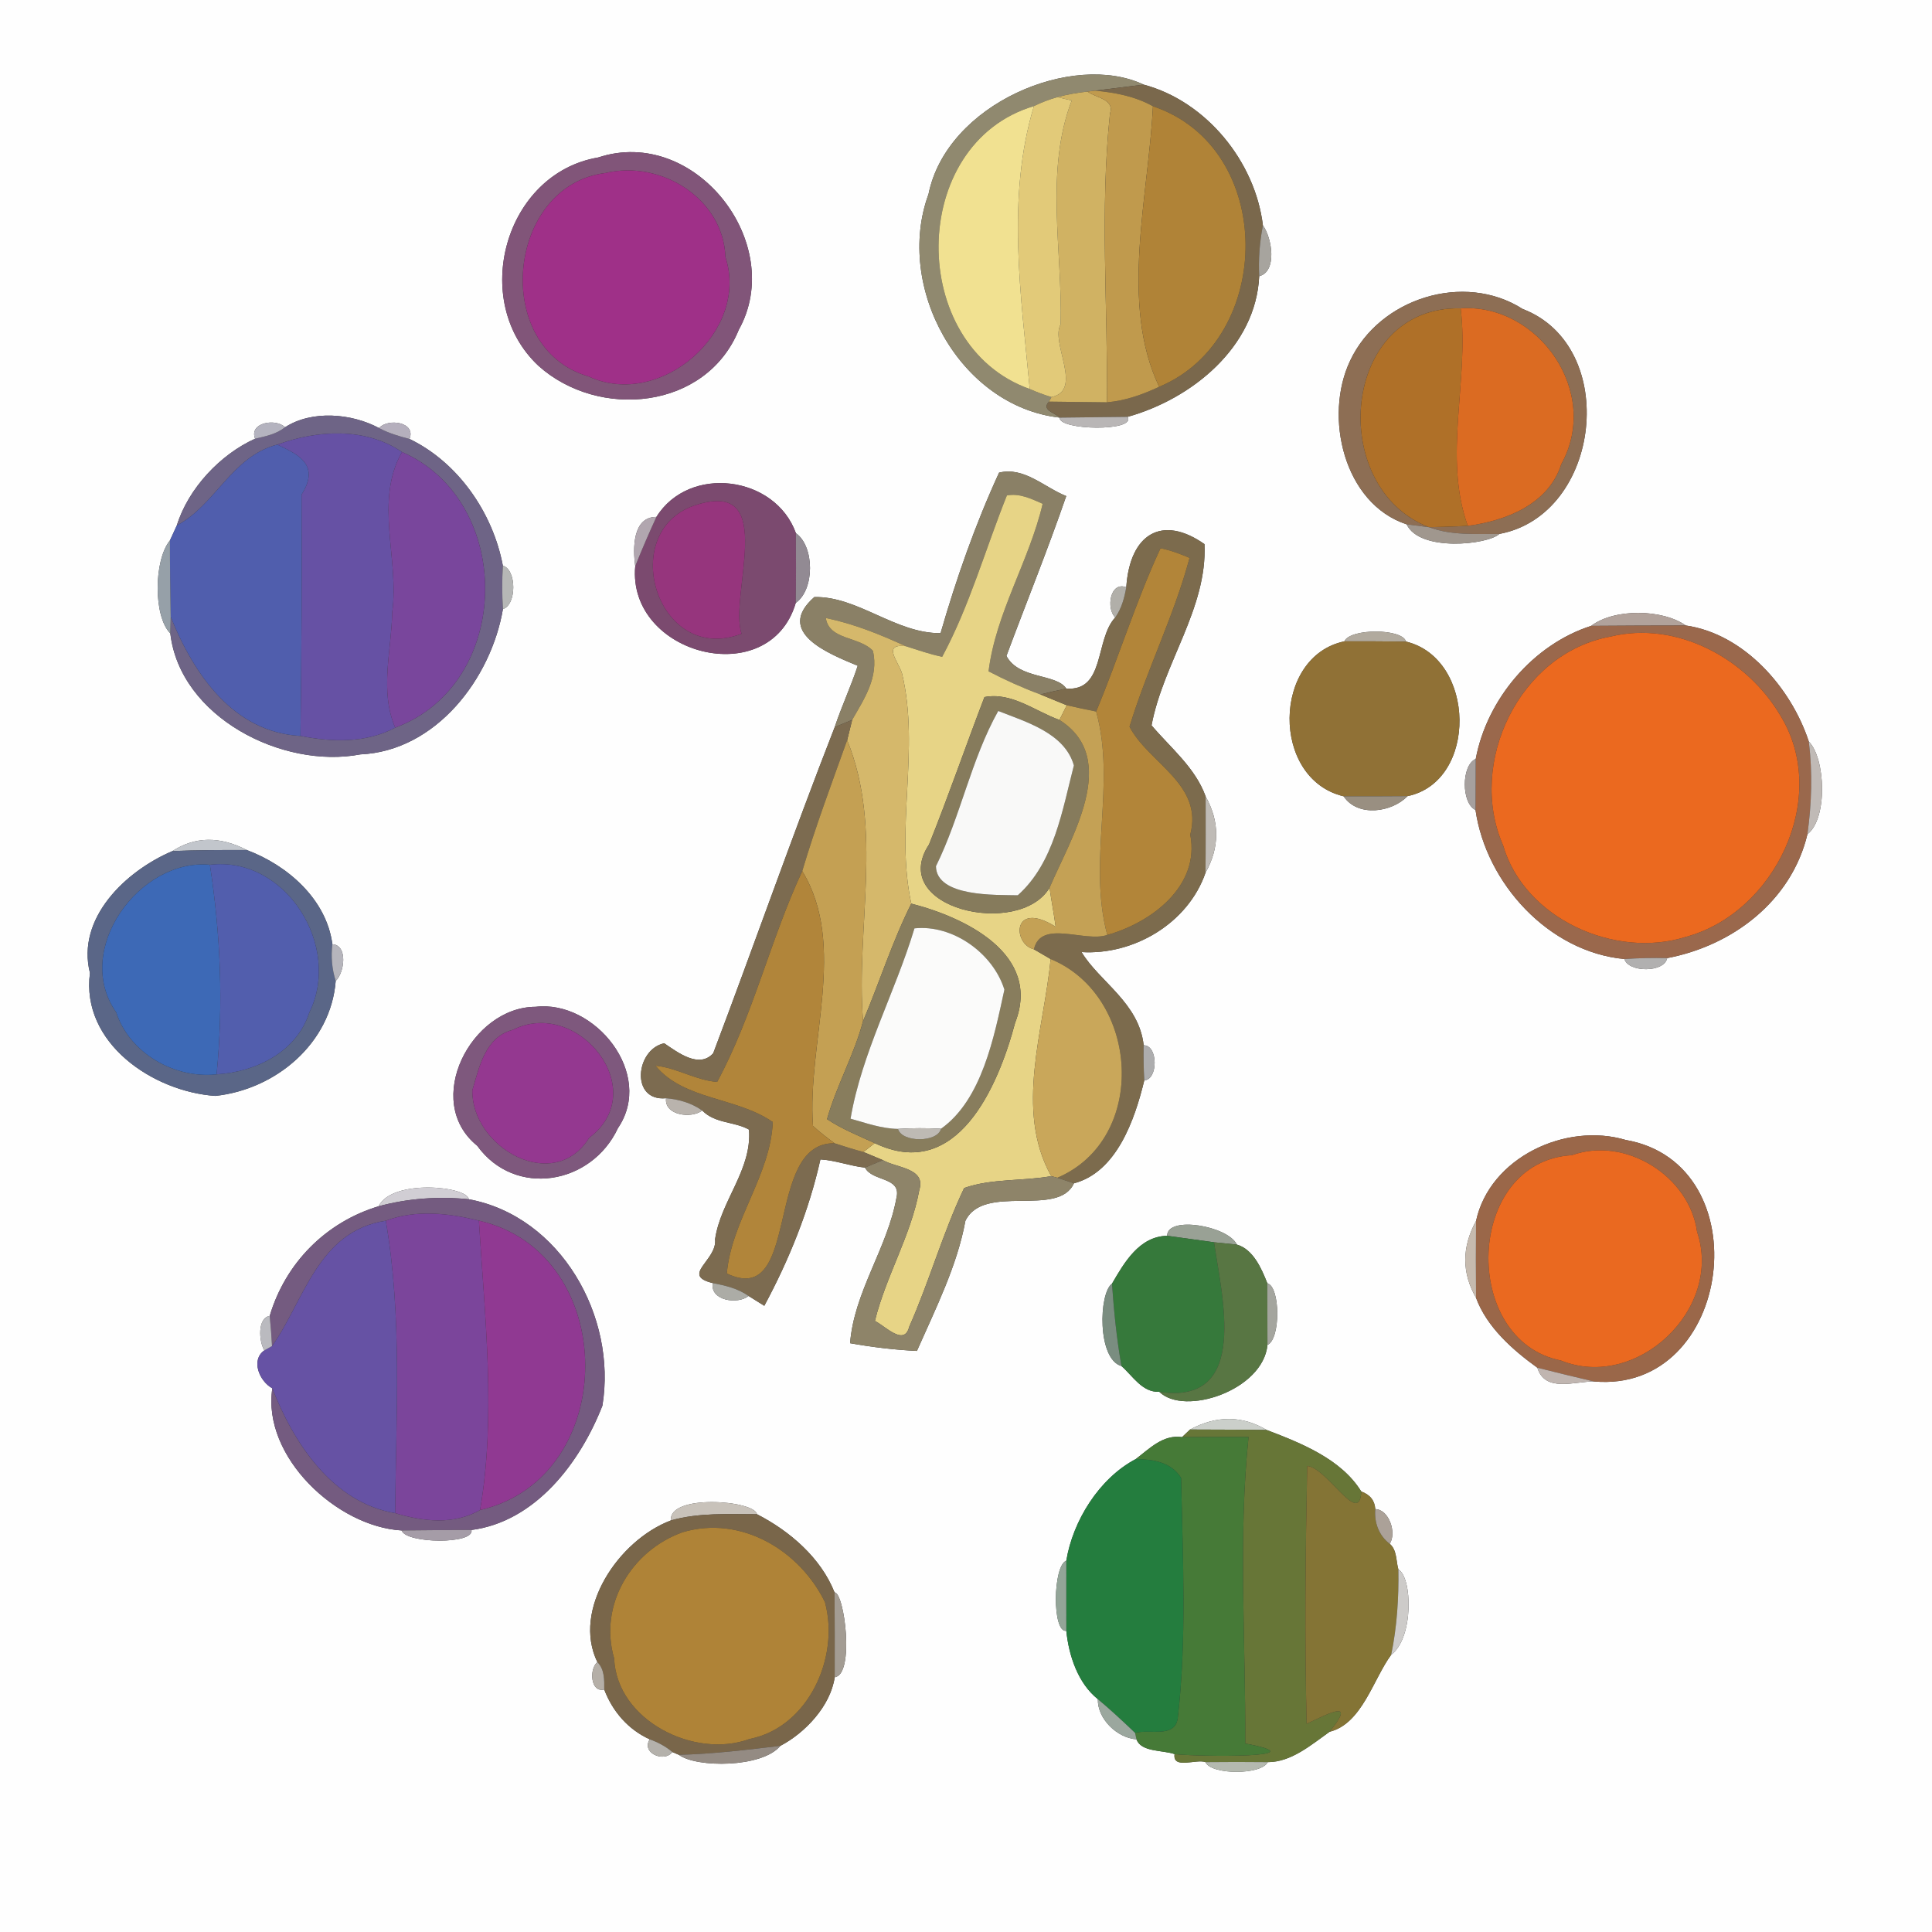 <?xml version="1.0" encoding="UTF-8" ?>
<!DOCTYPE svg PUBLIC "-//W3C//DTD SVG 1.1//EN" "http://www.w3.org/Graphics/SVG/1.1/DTD/svg11.dtd">
<svg width="250pt" height="250pt" viewBox="0 0 250 250" version="1.1" xmlns="http://www.w3.org/2000/svg">
<rect x="0" y="0" width="250" height="250" fill="#333333" stroke="none"/>
<g id="#fefefeff">
<path fill="#fefefe" opacity="1.00" d=" M 0.00 0.00 L 250.00 0.00 L 250.00 250.00 L 0.00 250.00 L 0.00 0.00 M 120.15 25.12 C 115.75 37.08 124.12 52.56 137.12 54.04 C 136.96 55.68 147.05 55.89 145.91 53.94 C 154.20 51.63 162.51 44.92 162.94 35.74 C 165.29 35.14 164.61 30.80 163.42 29.16 C 162.42 20.88 156.06 13.10 147.99 10.95 C 138.84 6.62 122.51 13.42 120.15 25.12 M 77.39 20.38 C 65.33 22.43 60.71 38.93 69.67 47.33 C 77.46 54.33 91.38 53.04 95.60 42.67 C 101.81 31.53 89.97 16.22 77.39 20.38 M 174.71 46.67 C 171.27 53.89 173.88 65.18 182.02 67.85 C 183.71 71.45 192.53 70.49 194.02 69.09 C 207.21 66.63 209.68 44.82 197.03 39.98 C 189.43 35.13 178.49 38.61 174.71 46.67 M 36.88 55.29 C 35.73 54.10 32.18 54.66 33.01 56.77 C 28.52 58.79 24.36 63.20 22.88 67.99 C 22.66 68.48 22.21 69.44 21.99 69.93 C 19.88 72.52 19.85 79.79 22.04 81.96 C 23.29 92.78 36.54 99.54 46.63 97.62 C 56.44 97.18 63.55 87.78 65.08 78.81 C 66.86 78.28 66.87 73.71 65.07 73.20 C 63.78 66.35 59.29 59.84 52.99 56.80 C 53.87 54.60 50.18 54.09 49.05 55.39 C 45.46 53.47 40.35 53.05 36.88 55.29 M 129.28 61.16 C 126.20 67.86 123.75 74.85 121.71 81.93 C 115.90 81.99 110.97 77.12 105.37 77.26 C 100.18 81.84 107.28 84.60 110.99 86.15 C 110.11 88.84 108.90 91.40 108.01 94.09 C 102.56 108.04 97.47 122.60 92.29 136.29 C 90.46 138.32 87.70 136.18 85.95 135.00 C 82.24 135.77 81.54 142.56 86.19 142.11 C 85.92 144.32 89.45 144.79 90.87 143.70 C 92.54 145.41 95.01 145.10 96.92 146.17 C 97.32 151.39 93.26 155.36 92.53 160.36 C 92.84 163.09 88.01 165.01 92.23 166.03 C 91.86 168.30 95.44 168.84 96.87 167.70 C 97.38 168.02 98.39 168.65 98.90 168.97 C 102.10 163.03 104.69 156.63 106.16 150.03 C 108.12 150.14 109.98 150.88 111.93 151.09 C 112.87 152.93 116.68 152.25 116.00 155.00 C 114.83 161.52 110.52 167.14 110.00 173.81 C 112.86 174.32 115.74 174.67 118.65 174.81 C 121.07 169.33 123.86 163.78 124.92 157.98 C 127.31 153.05 136.91 157.62 138.97 153.12 C 144.49 151.67 146.83 144.91 148.07 139.80 C 149.87 139.69 149.87 135.25 147.99 135.26 C 147.39 129.77 142.28 127.05 139.95 123.20 C 146.74 123.61 153.74 119.45 155.99 112.94 C 157.83 109.64 157.84 106.35 156.01 103.06 C 154.67 99.33 151.47 96.77 149.01 93.86 C 150.52 85.81 156.24 78.71 155.86 70.41 C 150.36 66.55 146.20 69.09 145.74 75.99 C 143.63 75.19 143.12 78.75 144.31 79.90 C 141.67 82.71 143.03 89.49 137.98 89.10 C 136.68 87.14 131.85 87.93 130.23 84.88 C 132.85 77.84 135.58 71.13 137.97 64.19 C 135.14 63.07 132.52 60.36 129.28 61.16 M 84.94 66.89 C 81.84 66.87 81.88 71.01 82.20 73.25 C 81.14 84.75 99.58 89.54 102.97 78.02 C 105.43 76.29 105.42 70.72 102.99 68.99 C 100.31 61.52 89.16 60.10 84.94 66.89 M 205.89 80.99 C 198.41 83.39 192.42 90.43 190.96 98.20 C 189.07 99.03 189.09 103.95 190.93 104.81 C 192.30 114.30 200.40 123.18 210.20 124.10 C 210.71 125.85 215.36 125.89 215.73 123.98 C 224.18 122.37 231.81 116.62 233.88 107.95 C 236.55 105.90 236.20 98.06 234.06 95.96 C 231.77 88.97 225.68 82.03 218.15 80.94 C 215.08 78.79 208.88 78.72 205.89 80.99 M 173.96 82.99 C 164.64 84.94 164.41 100.78 173.86 103.04 C 175.73 105.81 180.16 105.09 182.13 103.02 C 191.26 101.13 191.00 85.20 181.94 83.02 C 181.48 81.30 174.69 81.29 173.96 82.99 M 22.31 110.13 C 16.20 112.73 9.86 118.85 11.64 125.90 C 10.45 134.98 19.82 141.26 27.86 141.81 C 35.72 140.97 42.82 134.98 43.44 126.93 C 44.59 125.85 45.03 122.30 43.01 122.18 C 42.24 116.36 37.23 111.98 31.93 109.99 C 28.44 108.19 25.23 108.24 22.31 110.13 M 69.31 130.28 C 61.01 130.28 54.61 142.48 61.75 148.26 C 66.64 155.03 76.55 153.30 79.96 145.98 C 84.75 138.95 76.97 129.37 69.31 130.28 M 191.00 157.99 C 189.14 161.40 189.15 164.71 191.00 167.94 C 192.40 171.75 195.78 174.71 198.93 176.98 C 199.94 180.22 203.73 178.75 206.25 178.76 C 224.28 180.37 227.95 150.58 210.37 147.51 C 202.59 145.19 192.77 149.80 191.00 157.99 M 48.99 156.09 C 42.16 158.15 36.93 163.44 34.90 170.28 C 33.30 170.54 33.49 173.58 34.21 174.74 C 32.43 175.96 33.54 178.72 35.24 179.65 C 33.89 188.48 43.58 197.56 51.97 198.04 C 52.53 199.75 61.41 199.87 61.01 197.98 C 69.33 196.89 75.09 189.21 77.95 181.90 C 79.85 170.37 72.55 157.39 60.66 155.18 C 60.45 153.49 50.74 152.53 48.99 156.09 M 151.03 159.91 C 147.43 159.99 145.49 163.35 143.89 166.11 C 142.18 167.32 141.96 175.87 145.12 176.77 C 146.59 178.05 147.80 180.20 150.01 180.10 C 153.25 183.29 163.45 179.91 164.01 174.03 C 165.71 173.31 165.70 166.53 163.99 166.05 C 163.24 164.13 162.15 161.65 160.05 161.05 C 158.89 158.61 151.01 157.28 151.03 159.91 M 153.99 184.98 C 153.74 185.22 153.22 185.72 152.96 185.96 C 150.51 185.60 148.74 187.45 146.97 188.80 C 142.22 191.30 138.82 196.82 137.98 201.95 C 136.24 202.59 136.12 211.29 137.98 211.03 C 138.30 214.22 139.48 217.81 142.06 219.87 C 142.01 222.44 144.55 224.88 147.06 225.07 C 147.66 226.74 150.44 226.44 151.99 226.98 C 151.70 229.00 154.82 227.57 155.99 228.02 C 156.71 229.69 163.26 229.70 164.04 228.02 C 167.09 228.03 169.69 225.76 172.05 224.09 C 176.25 223.05 177.70 217.26 180.02 214.13 C 182.96 211.92 182.75 204.10 180.95 203.09 C 180.63 201.99 180.78 200.56 179.83 199.77 C 180.76 198.32 179.72 195.31 177.96 195.28 C 177.89 194.17 177.29 193.41 176.15 193.00 C 173.56 188.81 168.43 186.76 163.91 185.04 C 160.74 183.16 157.43 183.14 153.99 184.98 M 86.82 196.74 C 80.03 199.30 73.99 208.28 77.30 215.08 C 76.23 215.94 76.39 219.05 78.19 218.63 C 79.27 221.47 81.29 223.81 84.08 225.07 C 82.93 226.81 85.94 228.13 87.00 226.71 L 87.84 227.07 C 90.12 228.77 98.63 228.77 100.98 225.91 C 104.16 224.25 107.47 220.77 108.01 217.03 C 110.62 216.73 109.27 206.04 107.99 206.06 C 106.22 201.57 102.16 198.09 97.95 195.94 C 97.63 194.13 86.51 193.29 86.82 196.74 Z" />
</g>
<g id="#90896fff">
<path fill="#90896f" opacity="1.00" d=" M 120.15 25.12 C 122.51 13.42 138.84 6.62 147.99 10.95 C 146.42 11.14 143.27 11.53 141.70 11.73 L 140.73 11.85 C 139.41 12.00 138.10 12.21 136.82 12.57 C 135.77 12.87 134.76 13.25 133.79 13.73 C 117.48 18.57 117.37 44.71 133.25 50.34 C 134.16 50.74 135.09 51.09 136.05 51.38 L 135.75 51.97 C 134.68 53.05 136.51 53.41 137.12 54.04 C 124.12 52.56 115.75 37.08 120.15 25.12 Z" />
</g>
<g id="#7a684cff">
<path fill="#7a684c" opacity="1.00" d=" M 141.70 11.73 C 143.27 11.53 146.42 11.14 147.99 10.95 C 156.06 13.10 162.42 20.88 163.42 29.16 C 162.99 31.34 162.83 33.54 162.94 35.74 C 162.51 44.92 154.20 51.63 145.91 53.94 C 142.97 53.98 140.05 54.01 137.12 54.04 C 136.51 53.41 134.68 53.05 135.75 51.97 C 137.62 51.99 141.37 52.04 143.24 52.06 C 145.60 51.86 147.87 51.05 150.00 50.05 C 164.93 43.83 165.14 19.10 149.19 13.75 C 146.90 12.46 144.28 11.97 141.70 11.73 Z" />
</g>
<g id="#d0b263ff">
<path fill="#d0b263" opacity="1.00" d=" M 136.82 12.57 C 138.10 12.21 139.41 12.00 140.73 11.85 C 141.83 12.69 144.27 12.81 143.63 14.71 C 142.31 27.14 143.36 39.62 143.24 52.06 C 141.37 52.04 137.62 51.99 135.75 51.97 L 136.05 51.38 C 140.25 50.52 135.87 44.30 137.25 41.97 C 137.49 32.42 135.18 22.16 138.68 13.00 C 138.21 12.90 137.28 12.68 136.82 12.57 Z" />
</g>
<g id="#c09a4dff">
<path fill="#c09a4d" opacity="1.00" d=" M 140.73 11.85 L 141.70 11.73 C 144.28 11.97 146.90 12.46 149.19 13.75 C 148.63 25.36 144.85 39.29 150.00 50.05 C 147.87 51.05 145.60 51.86 143.24 52.06 C 143.36 39.62 142.31 27.14 143.63 14.71 C 144.27 12.81 141.83 12.69 140.73 11.85 Z" />
</g>
<g id="#e2ca79ff">
<path fill="#e2ca79" opacity="1.00" d=" M 133.79 13.73 C 134.76 13.25 135.77 12.87 136.82 12.57 C 137.28 12.68 138.21 12.90 138.68 13.00 C 135.18 22.16 137.49 32.42 137.25 41.97 C 135.87 44.30 140.25 50.52 136.05 51.38 C 135.09 51.09 134.16 50.74 133.25 50.34 C 132.13 38.33 130.20 25.58 133.79 13.73 Z" />
</g>
<g id="#f1e191ff">
<path fill="#f1e191" opacity="1.00" d=" M 133.25 50.34 C 117.37 44.71 117.48 18.57 133.79 13.73 C 130.20 25.58 132.13 38.33 133.25 50.34 Z" />
</g>
<g id="#b08337ff">
<path fill="#b08337" opacity="1.00" d=" M 149.19 13.75 C 165.14 19.10 164.93 43.83 150.00 50.05 C 144.85 39.29 148.63 25.36 149.19 13.75 Z" />
</g>
<g id="#815579ff">
<path fill="#815579" opacity="1.00" d=" M 77.39 20.38 C 89.97 16.22 101.81 31.53 95.60 42.67 C 91.38 53.04 77.46 54.33 69.67 47.33 C 60.71 38.93 65.33 22.43 77.39 20.38 M 78.39 22.38 C 65.58 23.92 63.46 45.02 76.18 48.72 C 85.47 53.02 97.03 42.87 93.87 33.27 C 93.62 25.71 85.53 20.68 78.39 22.38 Z" />
</g>
<g id="#9f3088ff">
<path fill="#9f3088" opacity="1.00" d=" M 78.39 22.38 C 85.53 20.68 93.62 25.71 93.87 33.27 C 97.03 42.87 85.47 53.02 76.18 48.72 C 63.46 45.02 65.58 23.92 78.39 22.38 Z" />
</g>
<g id="#a7a49eff">
<path fill="#a7a49e" opacity="1.00" d=" M 162.94 35.74 C 162.83 33.54 162.99 31.34 163.42 29.16 C 164.61 30.80 165.29 35.14 162.94 35.74 Z" />
</g>
<g id="#8d6e54ff">
<path fill="#8d6e54" opacity="1.00" d=" M 174.71 46.67 C 178.49 38.61 189.43 35.13 197.03 39.98 C 209.68 44.82 207.21 66.63 194.02 69.09 C 190.94 69.07 187.82 69.31 184.91 68.22 C 186.58 68.18 188.25 68.14 189.93 68.04 C 194.82 67.41 200.40 65.26 202.03 60.06 C 207.20 50.74 199.04 39.23 189.01 39.90 C 173.52 39.54 171.63 63.09 184.91 68.22 C 184.18 68.13 182.74 67.94 182.02 67.85 C 173.88 65.18 171.27 53.89 174.71 46.67 Z" />
</g>
<g id="#af7028ff">
<path fill="#af7028" opacity="1.00" d=" M 184.91 68.22 C 171.63 63.09 173.52 39.54 189.01 39.90 C 190.14 49.21 186.69 59.03 189.93 68.04 C 188.25 68.14 186.58 68.18 184.91 68.22 Z" />
</g>
<g id="#db6b22ff">
<path fill="#db6b22" opacity="1.00" d=" M 189.01 39.90 C 199.04 39.23 207.20 50.74 202.03 60.06 C 200.40 65.26 194.82 67.41 189.93 68.04 C 186.69 59.03 190.14 49.21 189.01 39.90 Z" />
</g>
<g id="#6e6486ff">
<path fill="#6e6486" opacity="1.00" d=" M 36.88 55.29 C 40.35 53.05 45.46 53.47 49.05 55.39 C 50.28 56.05 51.63 56.45 52.99 56.80 C 59.29 59.84 63.78 66.35 65.07 73.20 C 64.96 75.07 64.96 76.95 65.08 78.81 C 63.55 87.78 56.44 97.18 46.63 97.62 C 36.54 99.54 23.29 92.78 22.04 81.96 C 22.05 81.42 22.08 80.35 22.09 79.82 C 25.07 87.23 30.18 94.76 38.88 95.23 C 42.96 96.04 47.35 96.18 51.14 94.16 C 66.43 88.49 66.58 64.81 52.02 58.49 C 47.29 55.26 41.06 55.64 35.88 57.53 C 30.00 59.03 27.88 65.36 22.88 67.99 C 24.36 63.20 28.52 58.79 33.01 56.77 C 34.36 56.46 35.78 56.17 36.88 55.29 Z" />
</g>
<g id="#b9b6b6ff">
<path fill="#b9b6b6" opacity="1.00" d=" M 137.12 54.04 C 140.05 54.01 142.97 53.98 145.91 53.94 C 147.05 55.89 136.96 55.68 137.12 54.04 Z" />
</g>
<g id="#b4b3bfff">
<path fill="#b4b3bf" opacity="1.00" d=" M 33.01 56.77 C 32.18 54.66 35.73 54.10 36.88 55.29 C 35.78 56.17 34.36 56.46 33.01 56.77 Z" />
</g>
<g id="#b5afbdff">
<path fill="#b5afbd" opacity="1.00" d=" M 49.05 55.39 C 50.18 54.09 53.87 54.60 52.99 56.80 C 51.63 56.45 50.28 56.05 49.05 55.39 Z" />
</g>
<g id="#6651a4ff">
<path fill="#6651a4" opacity="1.00" d=" M 35.88 57.53 C 41.06 55.64 47.29 55.26 52.02 58.49 C 48.39 64.87 51.71 72.40 50.75 79.24 C 50.67 84.23 49.09 89.36 51.14 94.16 C 47.35 96.18 42.96 96.04 38.88 95.23 C 39.02 84.82 39.08 74.41 39.02 64.00 C 41.60 59.97 38.23 58.68 35.88 57.53 Z" />
</g>
<g id="#505eadff">
<path fill="#505ead" opacity="1.00" d=" M 22.88 67.99 C 27.88 65.36 30.00 59.03 35.88 57.53 C 38.23 58.68 41.60 59.97 39.02 64.00 C 39.08 74.41 39.02 84.82 38.88 95.23 C 30.18 94.76 25.07 87.23 22.09 79.82 C 22.04 76.52 21.98 73.23 21.99 69.93 C 22.21 69.44 22.66 68.48 22.88 67.99 Z" />
</g>
<g id="#79469cff">
<path fill="#79469c" opacity="1.00" d=" M 50.75 79.24 C 51.71 72.40 48.39 64.87 52.02 58.49 C 66.58 64.81 66.43 88.49 51.14 94.16 C 49.09 89.36 50.67 84.23 50.75 79.24 Z" />
</g>
<g id="#8a8066ff">
<path fill="#8a8066" opacity="1.00" d=" M 129.28 61.16 C 132.52 60.36 135.14 63.07 137.97 64.19 C 135.58 71.13 132.85 77.84 130.23 84.88 C 131.85 87.93 136.68 87.14 137.98 89.10 C 136.86 89.33 135.74 89.58 134.63 89.86 C 132.33 89.01 130.09 88.01 127.92 86.87 C 128.86 79.28 133.19 72.58 134.92 65.19 C 133.46 64.55 131.93 63.79 130.29 64.11 C 127.50 71.07 125.48 78.36 121.92 84.99 C 120.31 84.66 118.75 84.10 117.18 83.61 C 113.86 82.08 110.45 80.71 106.86 79.97 C 107.29 82.86 111.21 82.33 112.96 84.22 C 113.73 87.63 111.83 90.43 110.27 93.15 C 109.71 93.39 108.58 93.85 108.01 94.09 C 108.90 91.40 110.11 88.84 110.99 86.15 C 107.28 84.60 100.18 81.84 105.37 77.26 C 110.97 77.12 115.90 81.99 121.71 81.93 C 123.75 74.85 126.20 67.86 129.28 61.16 Z" />
</g>
<g id="#7b4a6fff">
<path fill="#7b4a6f" opacity="1.00" d=" M 84.94 66.89 C 89.16 60.10 100.31 61.52 102.99 68.99 C 103.00 71.99 103.02 75.01 102.97 78.02 C 99.58 89.54 81.14 84.75 82.20 73.25 C 83.06 71.11 83.97 68.99 84.94 66.89 M 90.32 65.26 C 79.61 68.34 84.90 86.23 95.96 82.01 C 94.28 77.11 100.72 62.14 90.32 65.26 Z" />
</g>
<g id="#e7d486ff">
<path fill="#e7d486" opacity="1.00" d=" M 130.29 64.11 C 131.93 63.79 133.46 64.55 134.92 65.19 C 133.19 72.58 128.86 79.28 127.92 86.87 C 130.09 88.01 132.33 89.01 134.63 89.86 C 135.76 90.33 136.90 90.80 138.04 91.26 C 137.80 91.73 137.32 92.69 137.09 93.16 C 133.95 92.03 130.88 89.52 127.39 90.20 C 124.96 96.54 122.75 102.96 120.22 109.27 C 114.76 117.55 131.85 121.44 135.81 114.88 C 136.05 116.56 136.38 118.24 136.60 119.92 C 130.96 116.39 130.99 122.16 133.79 122.84 C 134.33 123.16 135.41 123.79 135.95 124.10 C 135.09 133.24 131.24 143.66 136.03 152.19 C 132.32 152.86 128.28 152.48 124.76 153.73 C 121.99 159.55 120.26 165.81 117.65 171.69 C 117.01 174.26 114.55 171.58 113.21 170.93 C 114.64 165.12 117.88 159.88 118.96 153.97 C 119.84 151.13 115.99 151.14 114.24 150.12 C 113.61 149.86 112.36 149.33 111.73 149.07 C 112.10 148.78 112.82 148.21 113.19 147.92 C 123.83 153.03 129.17 140.59 131.36 132.33 C 134.83 123.46 124.83 118.69 117.92 116.93 C 115.79 107.09 119.06 96.99 116.73 87.18 C 116.29 85.65 114.08 83.27 117.18 83.61 C 118.75 84.10 120.31 84.66 121.92 84.99 C 125.48 78.36 127.50 71.07 130.29 64.11 Z" />
</g>
<g id="#96357dff">
<path fill="#96357d" opacity="1.00" d=" M 90.32 65.26 C 100.72 62.14 94.28 77.11 95.96 82.01 C 84.90 86.23 79.61 68.34 90.32 65.26 Z" />
</g>
<g id="#b1a6afff">
<path fill="#b1a6af" opacity="1.00" d=" M 82.20 73.25 C 81.88 71.01 81.84 66.87 84.94 66.89 C 83.97 68.99 83.06 71.11 82.20 73.25 Z" />
</g>
<g id="#7c6b4dff">
<path fill="#7c6b4d" opacity="1.00" d=" M 145.74 75.99 C 146.20 69.09 150.36 66.55 155.86 70.41 C 156.24 78.71 150.52 85.81 149.01 93.86 C 151.47 96.77 154.67 99.33 156.01 103.06 C 156.01 106.35 156.03 109.65 155.99 112.94 C 153.74 119.45 146.74 123.61 139.95 123.20 C 142.28 127.05 147.39 129.77 147.99 135.26 C 147.96 136.77 147.98 138.28 148.07 139.80 C 146.83 144.91 144.49 151.67 138.97 153.12 C 138.43 152.94 137.35 152.58 136.82 152.40 C 148.65 147.36 147.48 128.85 135.95 124.10 C 135.41 123.79 134.33 123.16 133.79 122.84 C 134.69 118.91 140.38 122.00 143.28 120.98 C 148.89 119.42 155.32 114.72 154.02 108.00 C 155.74 101.47 148.67 98.80 146.16 94.04 C 148.41 86.64 151.94 79.65 153.93 72.19 C 152.71 71.67 151.47 71.20 150.17 70.94 C 146.98 77.80 144.76 85.08 141.84 92.07 C 140.56 91.82 139.30 91.55 138.04 91.26 C 136.90 90.80 135.76 90.33 134.63 89.86 C 135.74 89.58 136.86 89.33 137.98 89.10 C 143.03 89.49 141.67 82.71 144.31 79.90 C 145.13 78.75 145.50 77.36 145.74 75.99 Z" />
</g>
<g id="#a0978eff">
<path fill="#a0978e" opacity="1.00" d=" M 182.02 67.85 C 182.74 67.94 184.18 68.13 184.91 68.22 C 187.82 69.31 190.94 69.07 194.02 69.09 C 192.53 70.49 183.71 71.45 182.02 67.85 Z" />
</g>
<g id="#928a93ff">
<path fill="#928a93" opacity="1.00" d=" M 102.99 68.99 C 105.42 70.72 105.43 76.29 102.97 78.02 C 103.02 75.01 103.00 71.99 102.99 68.99 Z" />
</g>
<g id="#96a0a8ff">
<path fill="#96a0a8" opacity="1.00" d=" M 22.04 81.96 C 19.85 79.79 19.88 72.52 21.99 69.93 C 21.98 73.23 22.04 76.52 22.09 79.82 C 22.08 80.35 22.05 81.42 22.04 81.96 Z" />
</g>
<g id="#b28539ff">
<path fill="#b28539" opacity="1.00" d=" M 150.17 70.94 C 151.47 71.20 152.71 71.67 153.93 72.19 C 151.94 79.65 148.41 86.64 146.16 94.04 C 148.67 98.80 155.74 101.47 154.02 108.00 C 155.32 114.72 148.89 119.42 143.28 120.98 C 140.71 111.42 144.46 101.42 141.84 92.07 C 144.76 85.08 146.98 77.80 150.17 70.94 Z" />
</g>
<g id="#b6b7b6ff">
<path fill="#b6b7b6" opacity="1.00" d=" M 65.07 73.20 C 66.87 73.71 66.86 78.28 65.08 78.81 C 64.96 76.95 64.96 75.07 65.07 73.20 Z" />
</g>
<g id="#b1afa9ff">
<path fill="#b1afa9" opacity="1.00" d=" M 144.31 79.90 C 143.12 78.75 143.63 75.19 145.74 75.99 C 145.50 77.36 145.13 78.75 144.31 79.90 Z" />
</g>
<g id="#b1a29bff">
<path fill="#b1a29b" opacity="1.00" d=" M 205.89 80.99 C 208.88 78.72 215.08 78.79 218.15 80.94 C 214.06 80.94 209.97 80.96 205.89 80.99 Z" />
</g>
<g id="#d5b86bff">
<path fill="#d5b86b" opacity="1.00" d=" M 106.86 79.97 C 110.45 80.71 113.86 82.08 117.18 83.61 C 114.08 83.27 116.29 85.65 116.73 87.18 C 119.06 96.99 115.79 107.09 117.92 116.93 C 115.46 121.83 113.82 127.08 111.68 132.13 C 110.71 120.05 114.34 107.35 109.62 95.78 C 109.78 95.12 110.11 93.81 110.27 93.15 C 111.83 90.43 113.73 87.63 112.96 84.22 C 111.21 82.33 107.29 82.86 106.86 79.97 Z" />
</g>
<g id="#9a684cff">
<path fill="#9a684c" opacity="1.00" d=" M 190.96 98.20 C 192.42 90.43 198.41 83.39 205.89 80.99 C 209.97 80.96 214.06 80.94 218.15 80.94 C 225.68 82.03 231.77 88.97 234.06 95.96 C 234.55 99.96 234.43 103.97 233.88 107.95 C 231.81 116.62 224.18 122.37 215.73 123.98 C 213.88 123.94 212.04 123.97 210.20 124.10 C 200.40 123.18 192.30 114.30 190.93 104.81 C 190.94 103.16 190.95 99.85 190.96 98.20 M 208.37 82.38 C 196.63 84.52 189.82 98.72 194.50 109.39 C 197.25 118.87 208.97 124.13 218.15 121.23 C 229.64 118.14 236.87 103.21 230.41 92.64 C 226.09 85.25 216.99 80.26 208.37 82.38 Z" />
</g>
<g id="#b1aa9eff">
<path fill="#b1aa9e" opacity="1.00" d=" M 173.96 82.99 C 174.69 81.29 181.48 81.30 181.94 83.02 C 179.27 82.99 176.61 82.98 173.96 82.99 Z" />
</g>
<g id="#eb691fff">
<path fill="#eb691f" opacity="1.00" d=" M 208.37 82.38 C 216.99 80.26 226.09 85.25 230.41 92.64 C 236.87 103.21 229.64 118.14 218.15 121.23 C 208.97 124.13 197.25 118.87 194.50 109.39 C 189.82 98.72 196.63 84.52 208.37 82.38 Z" />
</g>
<g id="#907136ff">
<path fill="#907136" opacity="1.00" d=" M 173.86 103.04 C 164.41 100.78 164.64 84.94 173.96 82.99 C 176.61 82.98 179.27 82.99 181.94 83.02 C 191.00 85.20 191.26 101.13 182.13 103.02 C 179.37 103.04 176.61 103.05 173.86 103.04 Z" />
</g>
<g id="#867b5cff">
<path fill="#867b5c" opacity="1.00" d=" M 127.39 90.20 C 130.88 89.52 133.95 92.03 137.09 93.16 C 145.08 98.20 138.47 108.58 135.81 114.88 C 131.85 121.44 114.76 117.55 120.22 109.27 C 122.75 102.96 124.96 96.54 127.39 90.20 M 129.17 92.00 C 125.65 98.29 124.31 105.60 121.11 112.09 C 121.18 116.10 128.93 115.78 131.70 115.85 C 136.40 111.66 137.45 104.88 138.96 99.05 C 137.79 94.86 132.75 93.41 129.17 92.00 Z" />
</g>
<g id="#c4a155ff">
<path fill="#c4a155" opacity="1.00" d=" M 138.04 91.26 C 139.30 91.55 140.56 91.82 141.84 92.07 C 144.46 101.42 140.71 111.42 143.28 120.98 C 140.38 122.00 134.69 118.91 133.79 122.84 C 130.99 122.16 130.96 116.39 136.60 119.92 C 136.38 118.24 136.05 116.56 135.81 114.88 C 138.47 108.58 145.08 98.20 137.09 93.16 C 137.32 92.69 137.80 91.73 138.04 91.26 Z" />
</g>
<g id="#f9f9f8ff">
<path fill="#f9f9f8" opacity="1.00" d=" M 129.17 92.00 C 132.75 93.41 137.79 94.86 138.96 99.05 C 137.45 104.88 136.40 111.66 131.70 115.85 C 128.93 115.78 121.18 116.10 121.11 112.09 C 124.31 105.60 125.65 98.29 129.17 92.00 Z" />
</g>
<g id="#7c6b50ff">
<path fill="#7c6b50" opacity="1.00" d=" M 108.01 94.09 C 108.58 93.85 109.71 93.39 110.27 93.15 C 110.11 93.81 109.78 95.12 109.62 95.78 C 107.61 101.40 105.51 106.99 103.81 112.72 C 99.67 121.61 97.46 131.37 92.80 140.00 C 90.02 139.79 87.59 138.17 84.82 137.90 C 88.49 142.38 95.36 141.95 100.00 145.20 C 99.69 152.11 94.65 157.92 94.05 164.79 C 103.72 169.39 98.80 147.77 107.99 147.94 C 109.23 148.35 110.47 148.73 111.73 149.07 C 112.36 149.33 113.61 149.86 114.24 150.12 C 113.66 150.37 112.51 150.85 111.93 151.09 C 109.98 150.88 108.12 150.14 106.16 150.03 C 104.69 156.63 102.10 163.03 98.90 168.97 C 98.39 168.65 97.38 168.02 96.87 167.70 C 95.51 166.73 93.85 166.34 92.23 166.03 C 88.01 165.01 92.84 163.09 92.53 160.36 C 93.26 155.36 97.32 151.39 96.92 146.17 C 95.01 145.10 92.54 145.41 90.87 143.70 C 89.50 142.74 87.85 142.24 86.19 142.11 C 81.54 142.56 82.24 135.77 85.95 135.00 C 87.70 136.18 90.46 138.32 92.29 136.29 C 97.47 122.60 102.56 108.04 108.01 94.09 Z" />
</g>
<g id="#c4a053ff">
<path fill="#c4a053" opacity="1.00" d=" M 103.81 112.72 C 105.51 106.99 107.61 101.40 109.62 95.78 C 114.34 107.35 110.71 120.05 111.68 132.13 C 110.53 136.50 108.24 140.47 107.02 144.82 C 108.95 146.10 111.10 146.96 113.19 147.92 C 112.82 148.21 112.10 148.78 111.73 149.07 C 110.47 148.73 109.23 148.35 107.99 147.94 C 107.04 147.23 106.07 146.51 105.20 145.69 C 104.41 134.96 109.69 122.35 103.81 112.72 Z" />
</g>
<g id="#c0bab6ff">
<path fill="#c0bab6" opacity="1.00" d=" M 234.06 95.96 C 236.20 98.06 236.55 105.90 233.88 107.95 C 234.43 103.97 234.55 99.96 234.06 95.96 Z" />
</g>
<g id="#a6a09eff">
<path fill="#a6a09e" opacity="1.00" d=" M 190.93 104.81 C 189.09 103.95 189.07 99.03 190.96 98.20 C 190.95 99.85 190.94 103.16 190.93 104.81 Z" />
</g>
<g id="#bfbbb6ff">
<path fill="#bfbbb6" opacity="1.00" d=" M 156.01 103.06 C 157.84 106.35 157.83 109.64 155.99 112.94 C 156.03 109.65 156.01 106.35 156.01 103.06 Z" />
</g>
<g id="#998f81ff">
<path fill="#998f81" opacity="1.00" d=" M 173.86 103.04 C 176.61 103.05 179.37 103.04 182.13 103.02 C 180.16 105.09 175.73 105.81 173.86 103.04 Z" />
</g>
<g id="#c2c6ccff">
<path fill="#c2c6cc" opacity="1.00" d=" M 22.31 110.13 C 25.23 108.24 28.44 108.19 31.93 109.99 C 28.72 109.99 25.51 109.99 22.31 110.13 Z" />
</g>
<g id="#5a6687ff">
<path fill="#5a6687" opacity="1.00" d=" M 22.31 110.13 C 25.51 109.99 28.72 109.99 31.93 109.99 C 37.23 111.98 42.24 116.36 43.01 122.18 C 42.81 123.77 42.95 125.39 43.44 126.93 C 42.82 134.98 35.72 140.97 27.86 141.81 C 19.82 141.26 10.45 134.98 11.64 125.90 C 9.86 118.85 16.20 112.73 22.31 110.13 M 15.04 131.00 C 16.76 136.30 22.62 139.62 28.03 139.02 C 33.05 138.73 38.37 136.16 40.02 131.04 C 44.29 122.45 36.96 110.71 27.16 111.90 C 18.06 111.04 9.36 122.93 15.04 131.00 Z" />
</g>
<g id="#3d69b6ff">
<path fill="#3d69b6" opacity="1.00" d=" M 15.04 131.00 C 9.36 122.93 18.06 111.04 27.16 111.90 C 28.55 120.89 28.92 129.98 28.03 139.02 C 22.62 139.62 16.76 136.30 15.04 131.00 Z" />
</g>
<g id="#525eadff">
<path fill="#525ead" opacity="1.00" d=" M 27.16 111.90 C 36.96 110.71 44.29 122.45 40.02 131.04 C 38.37 136.16 33.05 138.73 28.03 139.02 C 28.92 129.98 28.55 120.89 27.16 111.90 Z" />
</g>
<g id="#b1853aff">
<path fill="#b1853a" opacity="1.00" d=" M 92.80 140.00 C 97.46 131.37 99.67 121.61 103.81 112.72 C 109.69 122.35 104.41 134.96 105.20 145.69 C 106.07 146.51 107.04 147.23 107.99 147.94 C 98.80 147.77 103.72 169.39 94.05 164.79 C 94.65 157.92 99.69 152.11 100.00 145.20 C 95.36 141.95 88.49 142.38 84.82 137.90 C 87.59 138.17 90.02 139.79 92.80 140.00 Z" />
</g>
<g id="#887d5dff">
<path fill="#887d5d" opacity="1.00" d=" M 117.92 116.93 C 124.83 118.69 134.83 123.46 131.36 132.33 C 129.17 140.59 123.83 153.03 113.19 147.92 C 111.10 146.96 108.95 146.10 107.02 144.82 C 108.24 140.47 110.53 136.50 111.68 132.13 C 113.82 127.08 115.46 121.83 117.92 116.93 M 118.33 120.13 C 115.84 128.41 111.50 136.26 110.06 144.76 C 112.07 145.32 114.08 146.05 116.20 146.08 C 116.69 147.86 121.30 147.88 121.77 146.06 C 127.07 142.29 128.63 134.20 129.97 128.06 C 128.50 123.32 123.25 119.60 118.33 120.13 Z" />
</g>
<g id="#fbfbfaff">
<path fill="#fbfbfa" opacity="1.00" d=" M 118.33 120.13 C 123.25 119.60 128.50 123.32 129.97 128.06 C 128.63 134.20 127.07 142.29 121.77 146.06 C 119.91 145.96 118.05 145.96 116.20 146.08 C 114.08 146.05 112.07 145.32 110.06 144.76 C 111.50 136.26 115.84 128.41 118.33 120.13 Z" />
</g>
<g id="#b6b5bcff">
<path fill="#b6b5bc" opacity="1.00" d=" M 43.01 122.18 C 45.03 122.30 44.59 125.85 43.44 126.93 C 42.95 125.39 42.81 123.77 43.01 122.18 Z" />
</g>
<g id="#c9a75aff">
<path fill="#c9a75a" opacity="1.00" d=" M 135.95 124.10 C 147.48 128.85 148.65 147.36 136.82 152.40 L 136.03 152.19 C 131.24 143.66 135.09 133.24 135.95 124.10 Z" />
</g>
<g id="#b1b0b0ff">
<path fill="#b1b0b0" opacity="1.00" d=" M 210.20 124.10 C 212.04 123.97 213.88 123.94 215.73 123.98 C 215.36 125.89 210.71 125.85 210.20 124.10 Z" />
</g>
<g id="#7e587dff">
<path fill="#7e587d" opacity="1.00" d=" M 69.31 130.28 C 76.97 129.37 84.75 138.95 79.96 145.98 C 76.55 153.30 66.64 155.03 61.75 148.26 C 54.61 142.48 61.01 130.28 69.31 130.28 M 66.34 133.27 C 62.79 134.17 62.02 138.07 61.12 141.09 C 61.00 148.46 71.64 154.59 76.24 147.23 C 84.43 141.12 74.78 129.00 66.34 133.27 Z" />
</g>
<g id="#943890ff">
<path fill="#943890" opacity="1.00" d=" M 66.34 133.27 C 74.78 129.00 84.43 141.12 76.24 147.23 C 71.64 154.59 61.00 148.46 61.12 141.09 C 62.02 138.07 62.79 134.17 66.34 133.27 Z" />
</g>
<g id="#adadaeff">
<path fill="#adadae" opacity="1.00" d=" M 147.99 135.26 C 149.87 135.25 149.87 139.69 148.07 139.80 C 147.98 138.28 147.96 136.77 147.99 135.26 Z" />
</g>
<g id="#b9b3adff">
<path fill="#b9b3ad" opacity="1.00" d=" M 86.19 142.11 C 87.85 142.24 89.50 142.74 90.87 143.70 C 89.45 144.79 85.92 144.32 86.19 142.11 Z" />
</g>
<g id="#bebab4ff">
<path fill="#bebab4" opacity="1.00" d=" M 116.20 146.08 C 118.05 145.96 119.91 145.96 121.77 146.06 C 121.30 147.88 116.69 147.86 116.20 146.08 Z" />
</g>
<g id="#9a6749ff">
<path fill="#9a6749" opacity="1.00" d=" M 191.00 157.99 C 192.77 149.80 202.59 145.19 210.37 147.51 C 227.95 150.58 224.28 180.37 206.25 178.76 C 203.78 178.18 201.36 177.60 198.93 176.98 C 195.78 174.71 192.40 171.75 191.00 167.94 C 190.97 164.61 190.97 161.31 191.00 157.99 M 203.40 149.48 C 189.59 150.28 188.93 173.46 201.98 176.05 C 211.80 180.00 222.99 169.40 219.60 159.39 C 218.62 152.20 210.34 146.99 203.40 149.48 Z" />
</g>
<g id="#ea6920ff">
<path fill="#ea6920" opacity="1.00" d=" M 203.40 149.48 C 210.34 146.99 218.62 152.20 219.60 159.39 C 222.99 169.40 211.80 180.00 201.98 176.05 C 188.93 173.46 189.59 150.28 203.40 149.48 Z" />
</g>
<g id="#8e8469ff">
<path fill="#8e8469" opacity="1.00" d=" M 114.24 150.12 C 115.99 151.14 119.84 151.13 118.96 153.97 C 117.88 159.88 114.64 165.12 113.21 170.93 C 114.55 171.58 117.01 174.26 117.65 171.69 C 120.26 165.81 121.99 159.55 124.76 153.73 C 128.28 152.48 132.32 152.86 136.03 152.19 L 136.82 152.40 C 137.35 152.58 138.43 152.94 138.97 153.12 C 136.91 157.62 127.31 153.05 124.92 157.98 C 123.86 163.78 121.07 169.33 118.65 174.81 C 115.74 174.67 112.86 174.32 110.00 173.81 C 110.52 167.14 114.83 161.52 116.00 155.00 C 116.68 152.25 112.87 152.93 111.93 151.09 C 112.51 150.85 113.66 150.37 114.24 150.12 Z" />
</g>
<g id="#d1ced4ff">
<path fill="#d1ced4" opacity="1.00" d=" M 48.99 156.09 C 50.74 152.53 60.45 153.49 60.66 155.18 C 56.73 154.79 52.80 155.06 48.99 156.09 Z" />
</g>
<g id="#745b80ff">
<path fill="#745b80" opacity="1.00" d=" M 48.99 156.09 C 52.80 155.06 56.73 154.79 60.66 155.18 C 72.55 157.39 79.85 170.37 77.95 181.90 C 75.09 189.21 69.33 196.89 61.01 197.98 C 57.99 197.99 54.99 198.00 51.97 198.04 C 43.58 197.56 33.89 188.48 35.24 179.65 C 37.94 186.60 42.97 194.44 51.13 195.80 C 54.77 196.88 58.67 197.36 62.12 195.40 C 80.33 191.19 80.25 162.12 61.97 157.95 C 58.02 156.97 53.80 156.50 49.92 157.96 C 41.09 159.29 39.31 168.45 35.20 174.18 C 35.13 172.87 35.03 171.58 34.90 170.28 C 36.93 163.44 42.16 158.15 48.99 156.09 Z" />
</g>
<g id="#7b459bff">
<path fill="#7b459b" opacity="1.00" d=" M 49.92 157.96 C 53.80 156.50 58.02 156.97 61.97 157.95 C 62.73 170.37 64.21 183.28 62.12 195.40 C 58.67 197.36 54.77 196.88 51.13 195.80 C 51.24 183.22 52.07 170.38 49.92 157.96 Z" />
</g>
<g id="#6652a4ff">
<path fill="#6652a4" opacity="1.00" d=" M 35.20 174.18 C 39.31 168.45 41.09 159.29 49.92 157.96 C 52.07 170.38 51.24 183.22 51.13 195.80 C 42.97 194.44 37.94 186.60 35.24 179.65 C 33.54 178.72 32.43 175.96 34.21 174.74 C 34.45 174.60 34.95 174.32 35.20 174.18 Z" />
</g>
<g id="#903992ff">
<path fill="#903992" opacity="1.00" d=" M 61.97 157.95 C 80.25 162.12 80.33 191.19 62.12 195.40 C 64.21 183.28 62.73 170.37 61.97 157.95 Z" />
</g>
<g id="#c6baaeff">
<path fill="#c6baae" opacity="1.00" d=" M 191.00 167.94 C 189.15 164.71 189.14 161.40 191.00 157.99 C 190.97 161.31 190.97 164.61 191.00 167.94 Z" />
</g>
<g id="#99a195ff">
<path fill="#99a195" opacity="1.00" d=" M 151.03 159.91 C 151.01 157.28 158.89 158.61 160.05 161.05 C 159.31 160.98 157.84 160.83 157.10 160.75 C 155.58 160.54 152.55 160.12 151.03 159.91 Z" />
</g>
<g id="#36793bff">
<path fill="#36793b" opacity="1.00" d=" M 143.89 166.11 C 145.49 163.35 147.43 159.99 151.03 159.91 C 152.55 160.12 155.58 160.54 157.10 160.75 C 158.03 167.46 161.86 181.91 150.01 180.10 C 147.80 180.20 146.59 178.05 145.12 176.77 C 144.49 173.24 144.14 169.67 143.89 166.11 Z" />
</g>
<g id="#587643ff">
<path fill="#587643" opacity="1.00" d=" M 157.10 160.75 C 157.84 160.83 159.31 160.98 160.05 161.05 C 162.15 161.65 163.24 164.13 163.99 166.05 C 164.00 168.71 164.01 171.37 164.01 174.03 C 163.45 179.91 153.25 183.29 150.01 180.10 C 161.86 181.91 158.03 167.46 157.10 160.75 Z" />
</g>
<g id="#acaca6ff">
<path fill="#acaca6" opacity="1.00" d=" M 92.23 166.03 C 93.85 166.34 95.51 166.73 96.87 167.70 C 95.44 168.84 91.86 168.30 92.23 166.03 Z" />
</g>
<g id="#7a8d80ff">
<path fill="#7a8d80" opacity="1.00" d=" M 145.12 176.77 C 141.96 175.87 142.18 167.32 143.89 166.11 C 144.14 169.67 144.49 173.24 145.12 176.77 Z" />
</g>
<g id="#a4a59eff">
<path fill="#a4a59e" opacity="1.00" d=" M 163.99 166.05 C 165.70 166.53 165.71 173.31 164.01 174.03 C 164.01 171.37 164.00 168.71 163.99 166.05 Z" />
</g>
<g id="#bababfff">
<path fill="#bababf" opacity="1.00" d=" M 34.21 174.74 C 33.49 173.58 33.30 170.54 34.90 170.28 C 35.03 171.58 35.13 172.87 35.20 174.18 C 34.95 174.32 34.45 174.60 34.21 174.74 Z" />
</g>
<g id="#c0b5b0ff">
<path fill="#c0b5b0" opacity="1.00" d=" M 198.93 176.98 C 201.36 177.60 203.78 178.18 206.25 178.76 C 203.73 178.75 199.94 180.22 198.93 176.98 Z" />
</g>
<g id="#cbcfcaff">
<path fill="#cbcfca" opacity="1.00" d=" M 153.99 184.98 C 157.43 183.14 160.74 183.16 163.91 185.04 C 160.60 184.99 157.30 185.00 153.99 184.98 Z" />
</g>
<g id="#677637ff">
<path fill="#677637" opacity="1.00" d=" M 152.96 185.96 C 153.22 185.72 153.74 185.22 153.99 184.98 C 157.30 185.00 160.60 184.99 163.91 185.04 C 168.43 186.76 173.56 188.81 176.15 193.00 C 175.94 197.69 171.70 189.86 169.15 189.70 C 168.93 200.81 168.80 211.95 169.08 223.06 C 172.18 221.60 175.48 219.85 172.05 224.09 C 169.69 225.76 167.09 228.03 164.04 228.02 C 161.35 227.99 158.67 227.99 155.99 228.02 C 154.82 227.57 151.70 229.00 151.99 226.98 C 155.04 227.33 171.12 227.50 161.13 225.61 C 161.21 212.40 160.20 199.10 161.56 185.94 C 158.68 185.90 155.83 185.95 152.96 185.96 Z" />
</g>
<g id="#467a37ff">
<path fill="#467a37" opacity="1.00" d=" M 146.97 188.80 C 148.74 187.45 150.51 185.60 152.96 185.96 C 155.83 185.95 158.68 185.90 161.56 185.94 C 160.20 199.10 161.21 212.40 161.13 225.61 C 171.12 227.50 155.04 227.33 151.99 226.98 C 150.44 226.44 147.66 226.74 147.06 225.07 L 146.88 224.24 C 148.71 223.70 152.03 224.96 152.40 222.34 C 153.58 212.08 153.05 201.58 152.83 191.24 C 151.55 189.18 149.20 188.84 146.97 188.80 Z" />
</g>
<g id="#247d3eff">
<path fill="#247d3e" opacity="1.00" d=" M 137.98 201.95 C 138.82 196.82 142.22 191.30 146.97 188.80 C 149.20 188.84 151.55 189.18 152.83 191.24 C 153.05 201.58 153.58 212.08 152.40 222.34 C 152.03 224.96 148.71 223.70 146.88 224.24 C 145.31 222.74 143.72 221.26 142.06 219.87 C 139.48 217.81 138.30 214.22 137.98 211.03 C 137.96 207.98 137.99 204.98 137.98 201.95 Z" />
</g>
<g id="#847435ff">
<path fill="#847435" opacity="1.00" d=" M 169.15 189.70 C 171.70 189.86 175.94 197.69 176.15 193.00 C 177.29 193.41 177.89 194.17 177.96 195.28 C 177.81 197.01 178.42 198.70 179.83 199.77 C 180.78 200.56 180.63 201.99 180.95 203.09 C 181.01 206.79 180.77 210.50 180.02 214.13 C 177.70 217.26 176.25 223.05 172.05 224.09 C 175.48 219.85 172.18 221.60 169.08 223.06 C 168.80 211.95 168.93 200.81 169.15 189.70 Z" />
</g>
<g id="#c8c2baff">
<path fill="#c8c2ba" opacity="1.00" d=" M 86.82 196.74 C 86.51 193.29 97.63 194.13 97.95 195.94 C 94.23 195.94 90.44 195.72 86.82 196.74 Z" />
</g>
<g id="#aba198ff">
<path fill="#aba198" opacity="1.00" d=" M 177.96 195.28 C 179.72 195.31 180.76 198.32 179.83 199.77 C 178.42 198.70 177.81 197.01 177.96 195.28 Z" />
</g>
<g id="#79664aff">
<path fill="#79664a" opacity="1.00" d=" M 86.82 196.74 C 90.44 195.72 94.23 195.94 97.95 195.94 C 102.16 198.09 106.22 201.57 107.99 206.06 C 108.01 209.71 108.03 213.37 108.01 217.03 C 107.47 220.77 104.16 224.25 100.98 225.91 C 96.61 226.43 92.24 226.97 87.84 227.07 L 87.00 226.71 C 86.14 225.98 85.13 225.45 84.08 225.07 C 81.29 223.81 79.27 221.47 78.19 218.63 C 78.20 217.40 78.24 216.01 77.30 215.08 C 73.99 208.28 80.03 199.30 86.82 196.74 M 88.33 198.27 C 81.71 200.64 77.45 207.67 79.47 214.59 C 79.79 222.63 89.87 227.66 97.00 225.02 C 104.58 223.53 108.69 214.49 106.75 207.32 C 103.48 200.61 95.89 196.03 88.33 198.27 Z" />
</g>
<g id="#a59ca7ff">
<path fill="#a59ca7" opacity="1.00" d=" M 51.97 198.04 C 54.99 198.00 57.99 197.99 61.01 197.98 C 61.41 199.87 52.53 199.75 51.97 198.04 Z" />
</g>
<g id="#af8337ff">
<path fill="#af8337" opacity="1.00" d=" M 88.33 198.27 C 95.89 196.03 103.48 200.61 106.75 207.32 C 108.69 214.49 104.58 223.53 97.00 225.02 C 89.87 227.66 79.79 222.63 79.47 214.59 C 77.45 207.67 81.71 200.64 88.33 198.27 Z" />
</g>
<g id="#93a598ff">
<path fill="#93a598" opacity="1.00" d=" M 137.98 211.03 C 136.12 211.29 136.24 202.59 137.98 201.95 C 137.99 204.98 137.96 207.98 137.98 211.03 Z" />
</g>
<g id="#cdcbc9ff">
<path fill="#cdcbc9" opacity="1.00" d=" M 180.95 203.09 C 182.75 204.10 182.96 211.92 180.02 214.13 C 180.77 210.50 181.01 206.79 180.95 203.09 Z" />
</g>
<g id="#a39c93ff">
<path fill="#a39c93" opacity="1.00" d=" M 107.99 206.06 C 109.27 206.04 110.62 216.73 108.01 217.03 C 108.03 213.37 108.01 209.71 107.99 206.06 Z" />
</g>
<g id="#b5afa7ff">
<path fill="#b5afa7" opacity="1.00" d=" M 77.30 215.08 C 78.24 216.01 78.20 217.40 78.19 218.63 C 76.39 219.05 76.23 215.94 77.30 215.08 Z" />
</g>
<g id="#9ba79eff">
<path fill="#9ba79e" opacity="1.00" d=" M 142.06 219.87 C 143.72 221.26 145.31 222.74 146.88 224.24 L 147.06 225.07 C 144.55 224.88 142.01 222.44 142.06 219.87 Z" />
</g>
<g id="#b4b1abff">
<path fill="#b4b1ab" opacity="1.00" d=" M 84.08 225.07 C 85.13 225.45 86.14 225.98 87.00 226.71 C 85.94 228.13 82.93 226.81 84.08 225.07 Z" />
</g>
<g id="#948b83ff">
<path fill="#948b83" opacity="1.00" d=" M 87.84 227.07 C 92.24 226.97 96.61 226.43 100.98 225.91 C 98.63 228.77 90.12 228.77 87.84 227.07 Z" />
</g>
<g id="#b4b9afff">
<path fill="#b4b9af" opacity="1.00" d=" M 155.99 228.02 C 158.67 227.99 161.35 227.99 164.04 228.02 C 163.26 229.70 156.71 229.69 155.99 228.02 Z" />
</g>
</svg>
